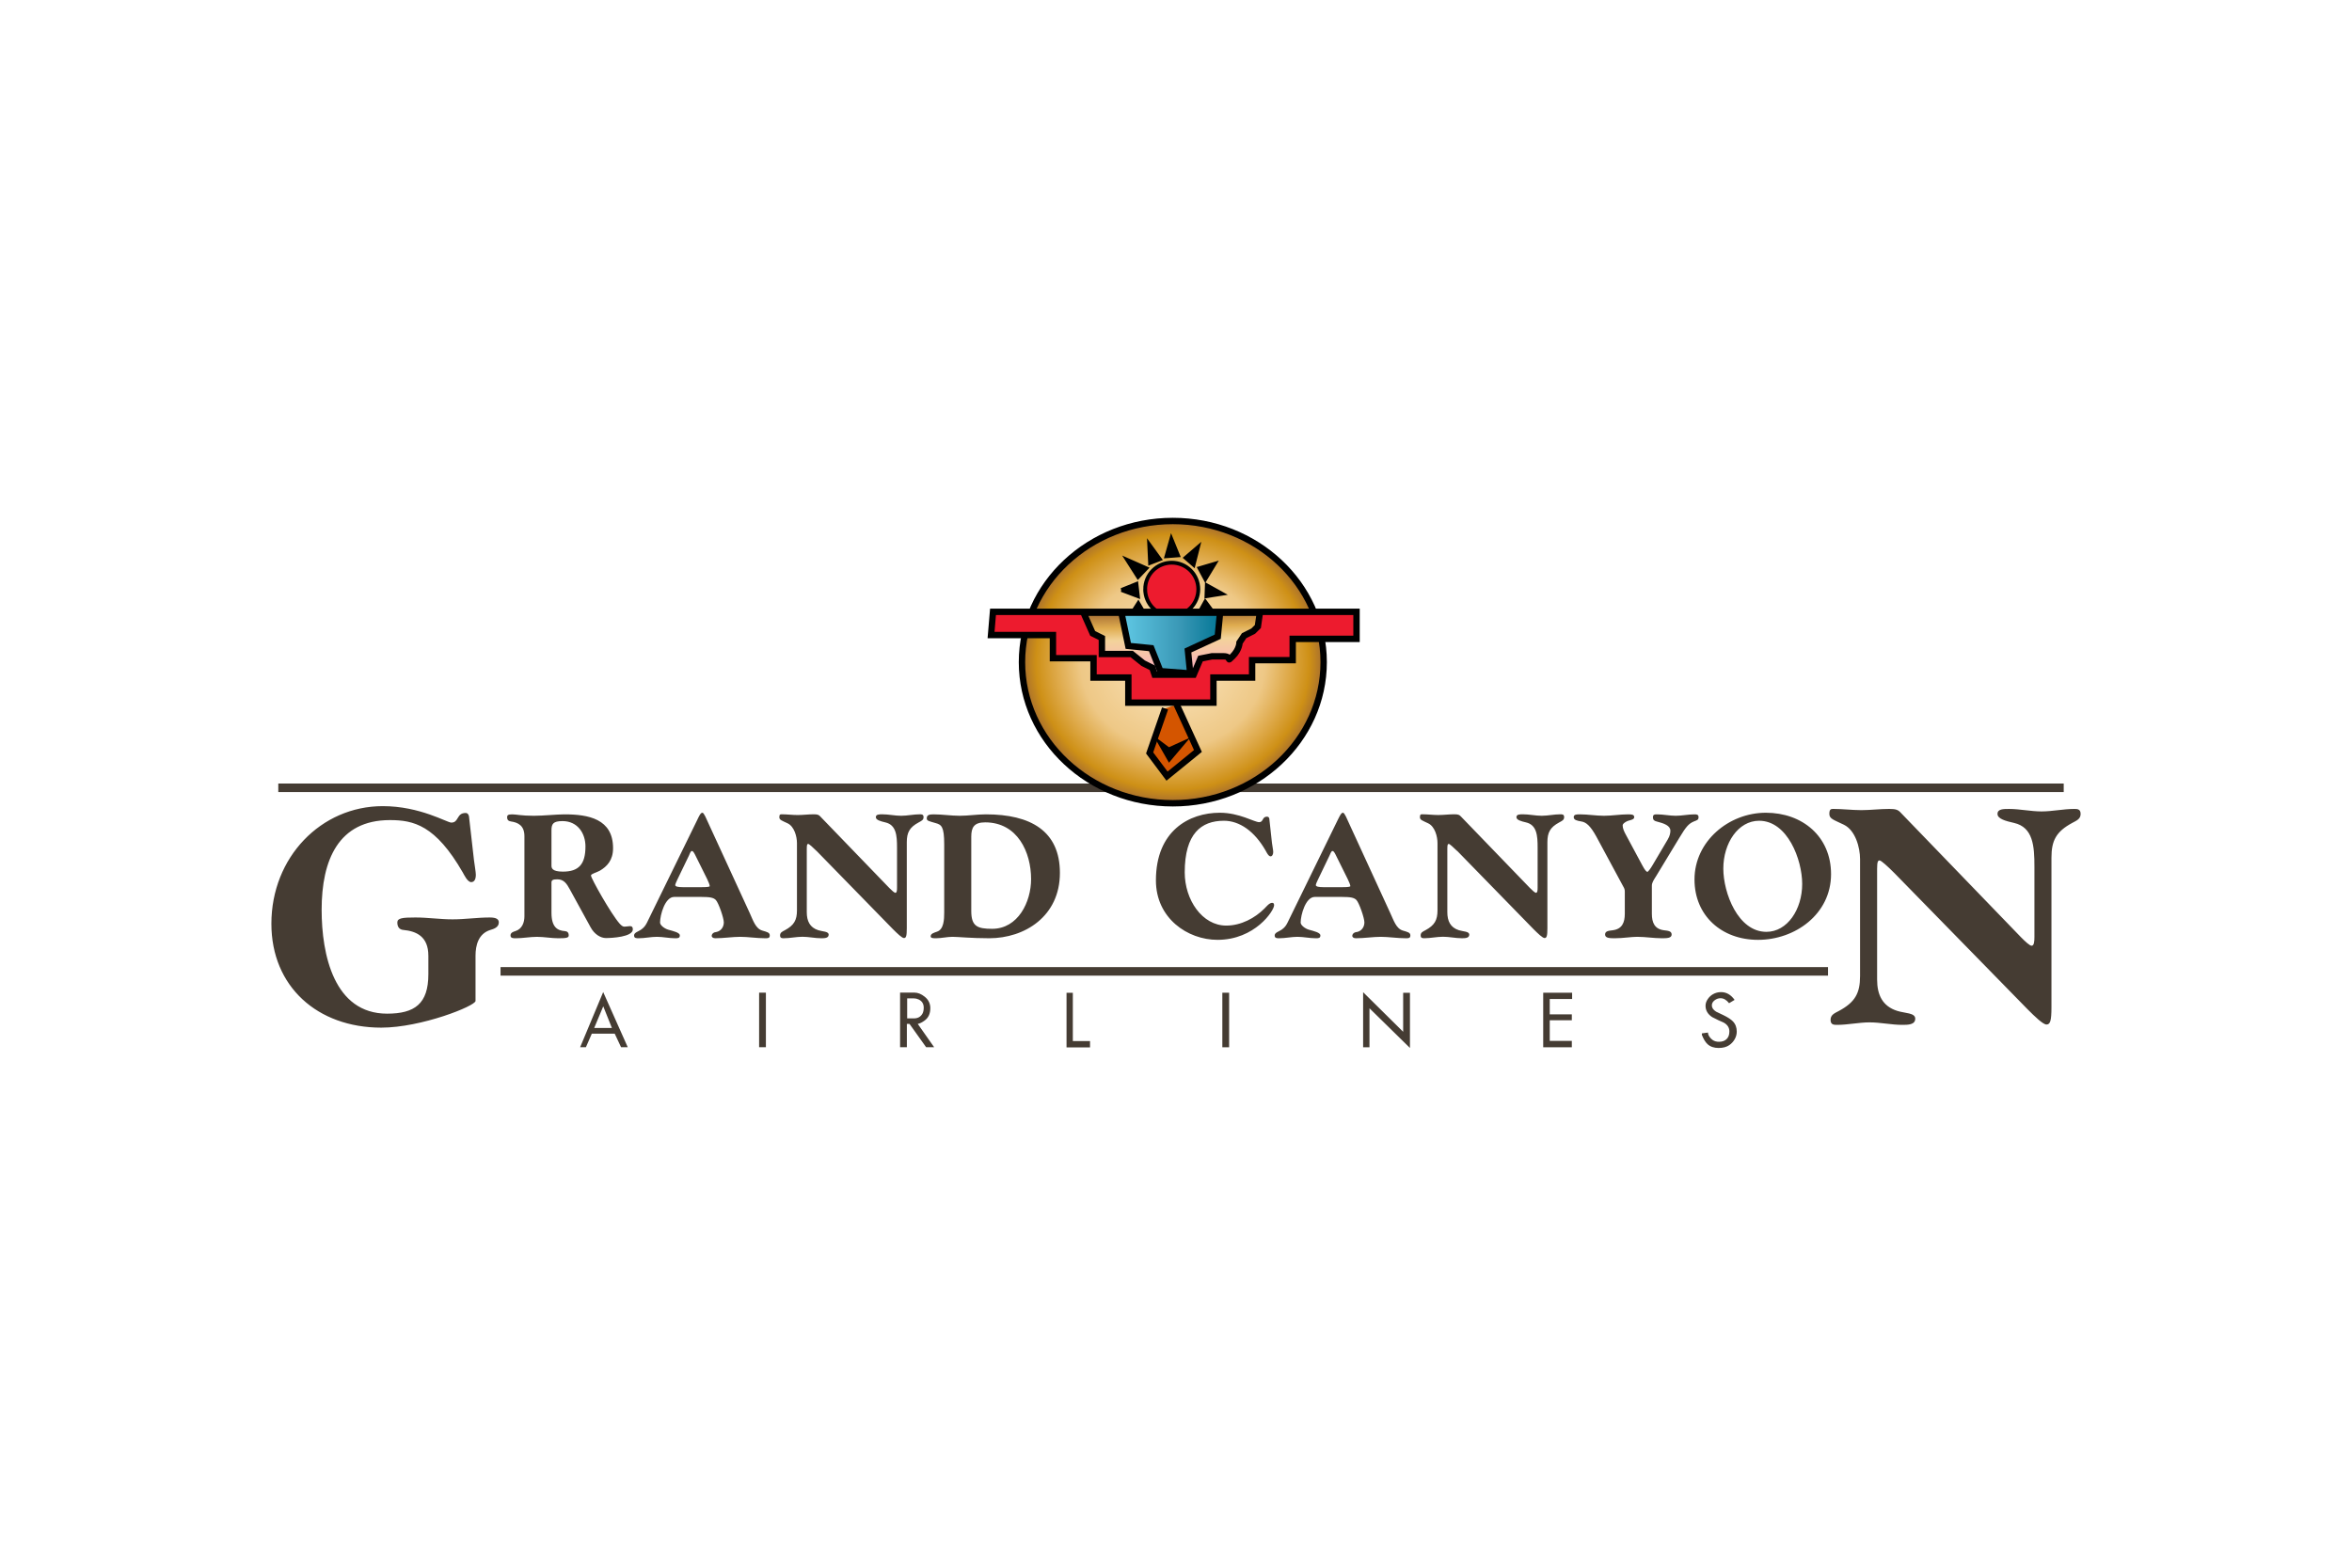 <svg width="480" height="320" viewBox="0 0 480 320" fill="none" xmlns="http://www.w3.org/2000/svg">
<path d="M198.218 185.953C198.218 189.081 199.453 189.591 202.474 189.591C207.776 189.591 210.427 184.098 210.427 179.445C210.427 173.963 207.667 167.862 201.049 167.862C198.765 167.862 198.218 168.908 198.218 170.801V185.953H198.218ZM192.694 172.328C192.694 168.73 192.148 168.332 190.911 168.002C189.566 167.602 189.137 167.564 189.137 167.056C189.137 166.367 189.607 166.226 190.513 166.226C192.296 166.226 194.072 166.517 195.855 166.517C197.639 166.517 199.413 166.226 201.199 166.226C210.318 166.226 216.307 169.607 216.307 178.178C216.307 187.05 209.122 191.516 201.885 191.516C198.148 191.516 195.565 191.225 194.371 191.225C193.315 191.225 192.108 191.516 191.061 191.516C190.444 191.516 189.934 191.516 189.934 191.115C189.934 190.567 190.623 190.388 191.241 190.169C192.625 189.702 192.695 187.668 192.695 186.242V172.329L192.694 172.328ZM166.643 173.703C165.886 172.945 165.118 172.259 164.939 172.259C164.757 172.259 164.648 172.368 164.648 173.234V186.203C164.648 187.987 165.265 189.332 167.011 189.881C167.919 190.169 169.114 190.1 169.114 190.786C169.114 191.516 168.238 191.516 167.59 191.516C166.314 191.516 165.048 191.215 163.772 191.215C162.497 191.215 161.229 191.516 159.953 191.516C159.596 191.516 159.198 191.516 159.198 190.937C159.198 190.35 159.634 190.169 160.173 189.881C162.069 188.862 162.645 187.806 162.645 185.803V172.107C162.645 170.731 162.097 168.728 160.762 168.07C159.555 167.491 159.047 167.384 159.047 166.805C159.047 166.215 159.267 166.215 159.525 166.215C160.612 166.215 161.699 166.366 162.796 166.366C163.88 166.366 164.967 166.215 166.064 166.215C166.86 166.215 167.12 166.325 167.439 166.695L181.503 181.267C182.011 181.775 182.519 182.245 182.738 182.245C183.026 182.245 183.067 181.737 183.067 181.227V172.987C183.067 170.583 182.917 168.372 180.667 167.864C179.727 167.644 178.743 167.386 178.743 166.808C178.743 166.217 179.429 166.217 180.087 166.217C181.353 166.217 182.629 166.519 183.905 166.519C185.171 166.519 186.446 166.217 187.722 166.217C188.082 166.217 188.48 166.217 188.48 166.807C188.48 167.386 188.041 167.564 187.503 167.863C185.609 168.879 185.061 169.938 185.061 171.93V189.442C185.061 191.047 184.922 191.476 184.485 191.476C184.084 191.476 183.137 190.567 182.231 189.662L166.649 173.697L166.643 173.703ZM138.196 179.632C137.946 180.143 137.798 180.541 137.798 180.651C137.798 180.98 138.416 181.089 139.324 181.089H143.251C144.418 181.089 144.846 181.008 144.846 180.87C144.846 180.651 144.596 179.993 144.307 179.413L141.832 174.431C141.572 173.963 141.434 173.703 141.174 173.703C140.954 173.703 140.666 174.471 140.597 174.65L138.193 179.633L138.196 179.632ZM142.383 167.166C142.85 166.217 143.032 165.898 143.36 165.898C143.508 165.898 143.718 166.217 143.937 166.655L153.028 186.42C153.674 187.806 154.185 189.551 155.57 189.95C156.547 190.24 157.094 190.35 157.094 190.937C157.094 191.516 156.736 191.516 156.147 191.516C154.404 191.516 152.658 191.225 151.064 191.225C149.459 191.225 147.716 191.516 145.971 191.516C145.473 191.516 145.244 191.256 145.244 191.047C145.244 190.608 145.652 190.279 146.19 190.24C147.137 190.059 147.716 189.223 147.716 188.276C147.716 187.37 146.629 184.249 146.08 183.701C145.611 183.232 144.925 183.083 143.141 183.083H137.575C135.72 183.083 134.705 186.75 134.705 188.317C134.705 188.863 135.61 189.552 136.378 189.771C137.397 190.059 138.741 190.35 138.741 190.937C138.741 191.516 138.343 191.516 137.754 191.516C136.529 191.516 135.291 191.225 134.057 191.225C132.822 191.225 131.584 191.516 130.35 191.516C129.841 191.516 129.403 191.516 129.403 190.937C129.403 190.35 130.308 190.131 130.816 189.771C131.437 189.332 131.725 188.934 132.023 188.355L142.391 167.169L142.383 167.166ZM112.545 176.653C112.545 177.093 112.545 177.919 114.867 177.919C118.138 177.919 119.482 176.396 119.482 172.768C119.482 170.147 117.919 167.603 114.798 167.603C112.864 167.603 112.545 168.193 112.545 169.499V176.653ZM107.024 170.693C107.024 168.552 105.788 167.895 104.263 167.674C103.786 167.603 103.495 167.386 103.495 166.807C103.495 166.447 103.635 166.228 104.513 166.228C105.381 166.228 106.365 166.519 108.947 166.519C110.902 166.519 113.592 166.228 115.196 166.228C120.063 166.228 125.114 167.136 125.114 173.127C125.114 175.597 123.88 176.873 122.395 177.74C121.667 178.139 120.608 178.358 120.608 178.718C120.608 179.266 124.676 186.531 126.459 188.537C126.819 188.935 127.107 189.154 127.436 189.154C127.837 189.154 128.235 189.044 128.564 189.044C129.003 189.044 129.151 189.291 129.151 189.702C129.151 191.256 124.857 191.476 123.66 191.476C122.614 191.476 121.338 190.759 120.539 189.291L116.283 181.523C115.666 180.395 115.087 179.489 113.742 179.489C112.796 179.489 112.546 179.668 112.546 180.148V186.315C112.546 189.295 113.783 189.953 115.306 190.063C115.776 190.104 116.064 190.354 116.064 190.94C116.064 191.41 115.636 191.52 113.962 191.52C112.507 191.52 111.051 191.229 109.596 191.229C108.151 191.229 106.694 191.52 105.24 191.52C104.732 191.52 104.184 191.52 104.184 190.94C104.184 190.354 104.801 190.172 105.171 190.063C106.584 189.624 107.024 188.249 107.024 187.044V170.691V170.693ZM87.419 195.074C87.419 191.146 84.957 190.07 82.296 189.819C81.596 189.751 81.088 189.312 81.088 188.296C81.088 187.408 82.107 187.278 84.768 187.278C87.299 187.278 89.83 187.659 92.362 187.659C94.892 187.659 97.426 187.278 99.957 187.278C101.353 187.278 101.799 187.668 101.799 188.296C101.799 189.311 100.715 189.63 100.084 189.819C97.615 190.577 97.046 192.981 97.046 195.074V204.312C97.046 205.331 85.961 209.765 77.799 209.765C64.813 209.757 55.385 201.405 55.385 188.549C55.385 174.998 65.512 164.551 78.12 164.551C85.716 164.551 91.227 167.911 92.105 167.911C93.69 167.911 93.121 165.946 95.025 165.946C95.463 165.946 95.652 166.324 95.713 166.643L96.729 175.566C96.859 176.581 97.109 178.036 97.109 178.546C97.109 179.492 96.798 180.059 96.16 180.059C95.405 180.059 94.706 178.545 94.448 178.096C88.875 168.408 84.379 167.399 79.575 167.399C69.06 167.399 65.641 175.564 65.641 185.699C65.641 194.879 68.174 206.91 78.999 206.91C84.64 206.91 87.421 204.887 87.421 198.866V195.069L87.419 195.074ZM386.562 178.169C385.236 176.835 383.911 175.638 383.593 175.638C383.274 175.638 383.085 175.827 383.085 177.342V199.947C383.085 203.048 384.161 205.39 387.2 206.347C388.785 206.845 390.866 206.725 390.866 207.932C390.866 209.197 389.353 209.197 388.215 209.197C385.993 209.197 383.781 208.689 381.558 208.689C379.346 208.689 377.134 209.197 374.919 209.197C374.281 209.197 373.585 209.197 373.585 208.182C373.585 207.164 374.343 206.845 375.3 206.347C378.588 204.574 379.604 202.728 379.604 199.251V175.374C379.604 172.974 378.647 169.485 376.305 168.347C374.222 167.332 373.335 167.153 373.335 166.135C373.335 165.119 373.715 165.119 374.154 165.119C376.057 165.119 377.95 165.367 379.855 165.367C381.758 165.367 383.651 165.119 385.555 165.119C386.95 165.119 387.389 165.308 387.958 165.946L412.466 191.332C413.343 192.219 414.241 193.046 414.619 193.046C415.116 193.046 415.188 192.158 415.188 191.273V176.903C415.188 172.716 414.938 168.861 411.011 167.973C409.357 167.595 407.653 167.157 407.653 166.138C407.653 165.123 408.857 165.123 409.996 165.123C412.208 165.123 414.43 165.63 416.642 165.63C418.855 165.63 421.077 165.123 423.289 165.123C423.919 165.123 424.616 165.123 424.616 166.138C424.616 167.157 423.858 167.465 422.911 167.973C419.622 169.747 418.665 171.581 418.665 175.059V205.577C418.665 208.368 418.415 209.126 417.65 209.126C416.961 209.126 415.315 207.551 413.731 205.957L386.565 178.169L386.562 178.169ZM360.487 190.21C364.774 190.21 367.793 185.624 367.793 180.432C367.793 175.487 364.813 167.534 359.003 167.534C354.716 167.534 351.698 172.109 351.698 177.302C351.698 182.247 354.677 190.21 360.488 190.21M360.377 165.898C367.833 165.898 373.684 170.733 373.684 178.429C373.684 186.612 366.338 191.843 358.783 191.843C351.338 191.843 345.816 186.9 345.816 179.524C345.816 171.711 352.822 165.898 360.378 165.898M340.356 171.351C340.784 170.624 340.894 170.037 340.894 169.568C340.894 168.552 339.656 168.072 338.062 167.674C337.623 167.564 337.335 167.386 337.335 166.807C337.335 166.228 337.733 166.228 338.171 166.228C339.447 166.228 340.713 166.518 341.989 166.518C343.254 166.518 344.53 166.228 345.806 166.228C346.207 166.228 346.643 166.228 346.643 166.807C346.643 167.386 346.314 167.424 345.696 167.674C344.571 168.152 344.063 168.799 342.677 171.094L337.993 178.827C337.513 179.595 337.115 180.144 337.115 180.79V186.502C337.115 188.317 337.663 189.621 339.546 189.881C340.383 189.991 341.152 190.021 341.152 190.759C341.152 191.516 340.136 191.516 339.118 191.516C337.485 191.516 335.85 191.225 334.104 191.225C332.869 191.225 331.234 191.516 329.601 191.516C328.582 191.516 327.567 191.516 327.567 190.759C327.567 190.021 328.325 189.991 329.162 189.881C331.045 189.621 331.593 188.317 331.593 186.502V181.956C331.593 181.598 331.483 181.3 331.305 181.009L325.783 170.763C324.545 168.51 323.678 167.821 322.693 167.674C321.857 167.533 321.168 167.386 321.168 166.806C321.168 166.226 321.785 166.226 322.443 166.226C324.079 166.226 325.711 166.517 327.347 166.517C328.983 166.517 330.615 166.226 332.251 166.226C332.9 166.226 333.517 166.226 333.517 166.806C333.517 167.385 332.499 167.385 331.963 167.674C331.483 167.931 331.155 168.191 331.155 168.479C331.155 169.097 331.453 169.745 331.854 170.473L335.153 176.614C335.699 177.63 335.989 177.959 336.209 177.959C336.357 177.959 336.865 177.272 337.225 176.653L340.356 171.351V171.351ZM297.377 173.703C296.609 172.946 295.841 172.26 295.672 172.26C295.483 172.26 295.374 172.369 295.374 173.234V186.2C295.374 187.984 295.991 189.328 297.734 189.877C298.642 190.165 299.849 190.096 299.849 190.782C299.849 191.513 298.971 191.513 298.313 191.513C297.047 191.513 295.771 191.211 294.506 191.211C293.23 191.211 291.964 191.512 290.688 191.512C290.319 191.512 289.931 191.512 289.931 190.933C289.931 190.346 290.359 190.165 290.908 189.877C292.792 188.859 293.368 187.802 293.368 185.799V172.104C293.368 170.729 292.832 168.725 291.484 168.067C290.288 167.488 289.78 167.381 289.78 166.802C289.78 166.212 289.999 166.212 290.25 166.212C291.347 166.212 292.431 166.363 293.518 166.363C294.616 166.363 295.703 166.212 296.787 166.212C297.596 166.212 297.843 166.322 298.172 166.692L312.236 181.264C312.744 181.772 313.252 182.242 313.471 182.242C313.762 182.242 313.801 181.734 313.801 181.224V172.985C313.801 170.581 313.653 168.369 311.399 167.861C310.453 167.642 309.476 167.384 309.476 166.805C309.476 166.215 310.165 166.215 310.81 166.215C312.086 166.215 313.362 166.517 314.63 166.517C315.905 166.517 317.181 166.215 318.447 166.215C318.814 166.215 319.213 166.215 319.213 166.805C319.213 167.384 318.776 167.563 318.228 167.861C316.342 168.877 315.796 169.936 315.796 171.929V189.441C315.796 191.045 315.656 191.474 315.217 191.474C314.818 191.474 313.872 190.566 312.964 189.66L297.397 173.696L297.377 173.703ZM268.93 179.633C268.671 180.144 268.531 180.541 268.531 180.652C268.531 180.981 269.149 181.09 270.057 181.09H273.984C275.14 181.09 275.58 181.009 275.58 180.871C275.58 180.651 275.328 179.993 275.031 179.414L272.558 174.431C272.31 173.964 272.16 173.704 271.91 173.704C271.691 173.704 271.402 174.472 271.323 174.65L268.93 179.633H268.93ZM273.106 167.167C273.586 166.217 273.765 165.898 274.094 165.898C274.232 165.898 274.451 166.217 274.67 166.657L283.751 186.422C284.41 187.807 284.918 189.553 286.293 189.95C287.28 190.241 287.829 190.351 287.829 190.938C287.829 191.517 287.459 191.517 286.882 191.517C285.137 191.517 283.392 191.226 281.787 191.226C280.192 191.226 278.449 191.517 276.704 191.517C276.196 191.517 275.977 191.257 275.977 191.047C275.977 190.609 276.375 190.279 276.924 190.241C277.87 190.06 278.449 189.223 278.449 188.277C278.449 187.371 277.362 184.25 276.813 183.702C276.347 183.232 275.647 183.084 273.874 183.084H268.312C266.46 183.084 265.441 186.75 265.441 188.317C265.441 188.864 266.35 189.553 267.115 189.772C268.133 190.06 269.467 190.351 269.467 190.938C269.467 191.517 269.08 191.517 268.49 191.517C267.256 191.517 266.02 191.226 264.783 191.226C263.558 191.226 262.313 191.517 261.086 191.517C260.568 191.517 260.139 191.517 260.139 190.938C260.139 190.351 261.047 190.132 261.555 189.771C262.173 189.334 262.461 188.935 262.75 188.356L273.106 167.168V167.167ZM259.581 172.041C259.662 172.727 259.841 173.495 259.841 173.924C259.841 174.332 259.663 174.801 259.293 174.801C258.864 174.801 258.455 173.923 258.315 173.674C256.024 169.637 252.934 167.534 249.775 167.534C245.159 167.534 241.781 170.147 241.781 178.069C241.781 183.67 245.338 188.933 250.253 188.933C253.302 188.933 256.134 187.369 258.058 185.446C258.497 185.006 259.043 184.289 259.622 184.289C259.91 184.289 260.021 184.457 260.021 184.787C260.021 185.884 256.103 191.842 248.469 191.842C242.369 191.842 235.901 187.438 235.901 179.705C235.901 169.568 242.697 165.898 248.945 165.898C252.934 165.898 255.983 167.822 256.97 167.822C257.876 167.822 257.547 166.697 258.565 166.697C258.895 166.697 259.004 166.917 259.042 167.096L259.582 172.04L259.581 172.041ZM354.439 210.566C354.439 211.114 354.302 211.642 354.011 212.142C353.737 212.624 353.355 213.037 352.896 213.347C352.337 213.727 351.62 213.915 350.732 213.915C349.796 213.915 349.048 213.655 348.489 213.147C348.05 212.75 347.662 212.112 347.322 211.244V210.936L348.568 210.767C348.568 211.046 348.668 211.334 348.887 211.642C349.068 211.903 349.287 212.133 349.545 212.301C349.875 212.53 350.303 212.65 350.821 212.65C351.49 212.65 352.007 212.461 352.377 212.091C352.755 211.724 352.934 211.204 352.934 210.548C352.934 209.749 352.535 209.142 351.74 208.713C351.181 208.494 350.413 208.124 349.426 207.616C348.53 207.029 348.07 206.251 348.07 205.305C348.07 204.825 348.221 204.368 348.53 203.929C348.805 203.516 349.174 203.174 349.606 202.932C350.094 202.653 350.643 202.513 351.25 202.513C352.326 202.513 353.243 203.041 354 204.098L352.875 204.776C352.336 204.097 351.758 203.758 351.13 203.758C350.702 203.758 350.303 203.898 349.943 204.169C349.555 204.457 349.356 204.806 349.356 205.225C349.356 205.713 349.644 206.131 350.224 206.501C350.234 206.512 350.732 206.749 351.719 207.218C352.625 207.657 353.263 208.076 353.653 208.484C354.181 209.032 354.439 209.729 354.439 210.566M320.84 203.919H316.275V207.047H320.781V208.254H316.275V212.469H320.781V213.776H314.94V202.632H320.84V203.918L320.84 203.919ZM287.749 213.915L279.487 205.812V213.775H278.187V202.528L286.36 210.611V202.643H287.745V213.904L287.749 213.915ZM249.456 202.632H250.842V213.775H249.456V202.632ZM222.455 213.796H217.66V202.652H218.946V212.509H222.455V213.794V213.796ZM188.516 205.692C188.516 204.896 188.167 204.337 187.469 204.008C187.164 203.865 186.83 203.79 186.492 203.788H185.137V207.876H186.492C187.289 207.876 187.858 207.577 188.228 206.958C188.416 206.639 188.516 206.21 188.516 205.692ZM190.639 213.755H189.003L185.614 209.001H185.076V213.755H183.691V202.612H186.622C187.319 202.612 188.018 202.892 188.725 203.459C189.482 204.069 189.861 204.844 189.861 205.791C189.861 206.929 189.462 207.776 188.664 208.342C188.166 208.703 187.717 208.922 187.298 209.001L190.639 213.754V213.755ZM154.92 202.619H156.305V213.762H154.92V202.619ZM124.876 209.825L123.113 205.411L121.268 209.825H124.876ZM128.116 213.762H126.75L125.453 210.993H120.778L119.572 213.764H118.395L123.1 202.502L128.114 213.763L128.116 213.762Z" fill="#453C33"/>
<path d="M56.795 160.807H421.166M102.151 198.278H373.063" stroke="#453C33" stroke-width="1.743"/>
<path d="M270.136 135.16C270.136 151.07 256.353 163.965 239.358 163.965C222.354 163.965 208.567 151.07 208.567 135.16C208.567 119.244 222.354 106.346 239.358 106.346C256.352 106.346 270.136 119.244 270.136 135.16H270.136Z" fill="url(#paint0_radial_730_18314)" stroke="black" stroke-width="1.303"/>
<path d="M237.769 144.612L234.618 153.691L238.168 158.427L244.475 153.293L240.14 143.824" fill="#D45500"/>
<path d="M237.769 144.612L234.618 153.691L238.168 158.427L244.475 153.293L240.14 143.824" stroke="black" stroke-width="1.303"/>
<path d="M235.406 150.154L238.565 152.525L242.9 150.552L238.565 155.686L235.407 150.154H235.406Z" fill="black"/>
<path d="M233.708 120.28C233.707 119.568 233.847 118.862 234.119 118.204C234.391 117.546 234.791 116.947 235.294 116.444C235.798 115.94 236.396 115.541 237.054 115.268C237.713 114.996 238.418 114.857 239.131 114.857C240.569 114.858 241.948 115.429 242.964 116.446C243.981 117.463 244.552 118.842 244.552 120.28C244.551 121.717 243.979 123.096 242.963 124.112C241.946 125.128 240.568 125.7 239.131 125.702C238.418 125.702 237.713 125.562 237.055 125.289C236.398 125.017 235.8 124.618 235.296 124.114C234.793 123.611 234.393 123.013 234.121 122.355C233.849 121.697 233.709 120.992 233.709 120.28H233.708Z" fill="#ED1B2E" stroke="black" stroke-width="0.781"/>
<path d="M202.656 124.885H276.841V130.406H263.816V134.751H255.531V138.301H247.637V143.425H230.274V138.301H223.168V134.354H214.885V129.621H202.257L202.655 124.885H202.656Z" fill="#ED1B2E" stroke="black" stroke-width="1.303"/>
<path d="M245.974 122.839L244.89 124.784L248.059 125.651L245.974 122.839H245.974ZM230.445 126.039L232.31 123.138L233.624 125.363L230.445 126.039ZM246.293 119.482L246.214 121.694L249.383 121.196L246.293 119.482ZM244.798 115.993L245.985 118.206L247.877 115.085L244.798 115.993ZM244.489 111.686L241.958 113.86L243.583 115.274L244.489 111.686ZM228.871 120.428L232.221 121.694L231.93 119.193L228.87 120.428H228.871ZM230.037 114.279L232.26 117.767L233.936 116.003L230.037 114.279ZM234.533 111.148L234.711 114.907L236.704 114.139L234.533 111.148ZM239.052 110.023L238.056 113.542L240.409 113.361L239.052 110.023Z" fill="black" stroke="black" stroke-width="0.781"/>
<path d="M221.125 125.074L222.998 129.292L224.874 130.228V133.497H230.962L233.297 135.37L235.17 136.308L235.639 137.711H243.602L244.996 134.433L247.338 133.966H249.681C251.556 133.966 250.15 135.369 251.556 133.966C252.962 132.57 252.962 131.164 252.962 131.164L253.899 129.759L255.761 128.822L256.708 127.886L257.116 125.074H221.126H221.125Z" fill="url(#paint1_linear_730_18314)" stroke="black" stroke-width="1.303"/>
<path d="M228.856 125.074L230.262 131.844L234.947 132.31L236.813 136.995L242.901 137.465L242.434 132.78L248.522 129.968L248.992 125.074H228.856Z" fill="url(#paint2_linear_730_18314)" stroke="black" stroke-width="1.303"/>
<defs>
<radialGradient id="paint0_radial_730_18314" cx="0" cy="0" r="1" gradientUnits="userSpaceOnUse" gradientTransform="translate(239.345 135.155) scale(31.043 29.07)">
<stop stop-color="#FCE7C2"/>
<stop offset="0.605" stop-color="#EEC886"/>
<stop offset="0.766" stop-color="#DEA949"/>
<stop offset="0.898" stop-color="#CE9016"/>
<stop offset="1" stop-color="#A26A32"/>
</radialGradient>
<linearGradient id="paint1_linear_730_18314" x1="239.369" y1="137.723" x2="239.074" y2="124.724" gradientUnits="userSpaceOnUse">
<stop stop-color="#FCABC2"/>
<stop offset="0.555" stop-color="#F3D39A"/>
<stop offset="0.754" stop-color="#DFAC4F"/>
<stop offset="1" stop-color="#A26A32"/>
</linearGradient>
<linearGradient id="paint2_linear_730_18314" x1="228.597" y1="131.27" x2="249.246" y2="131.27" gradientUnits="userSpaceOnUse">
<stop stop-color="#61CAE6"/>
<stop offset="0.59" stop-color="#3A98B6"/>
<stop offset="1" stop-color="#017594"/>
</linearGradient>
</defs>
</svg>
